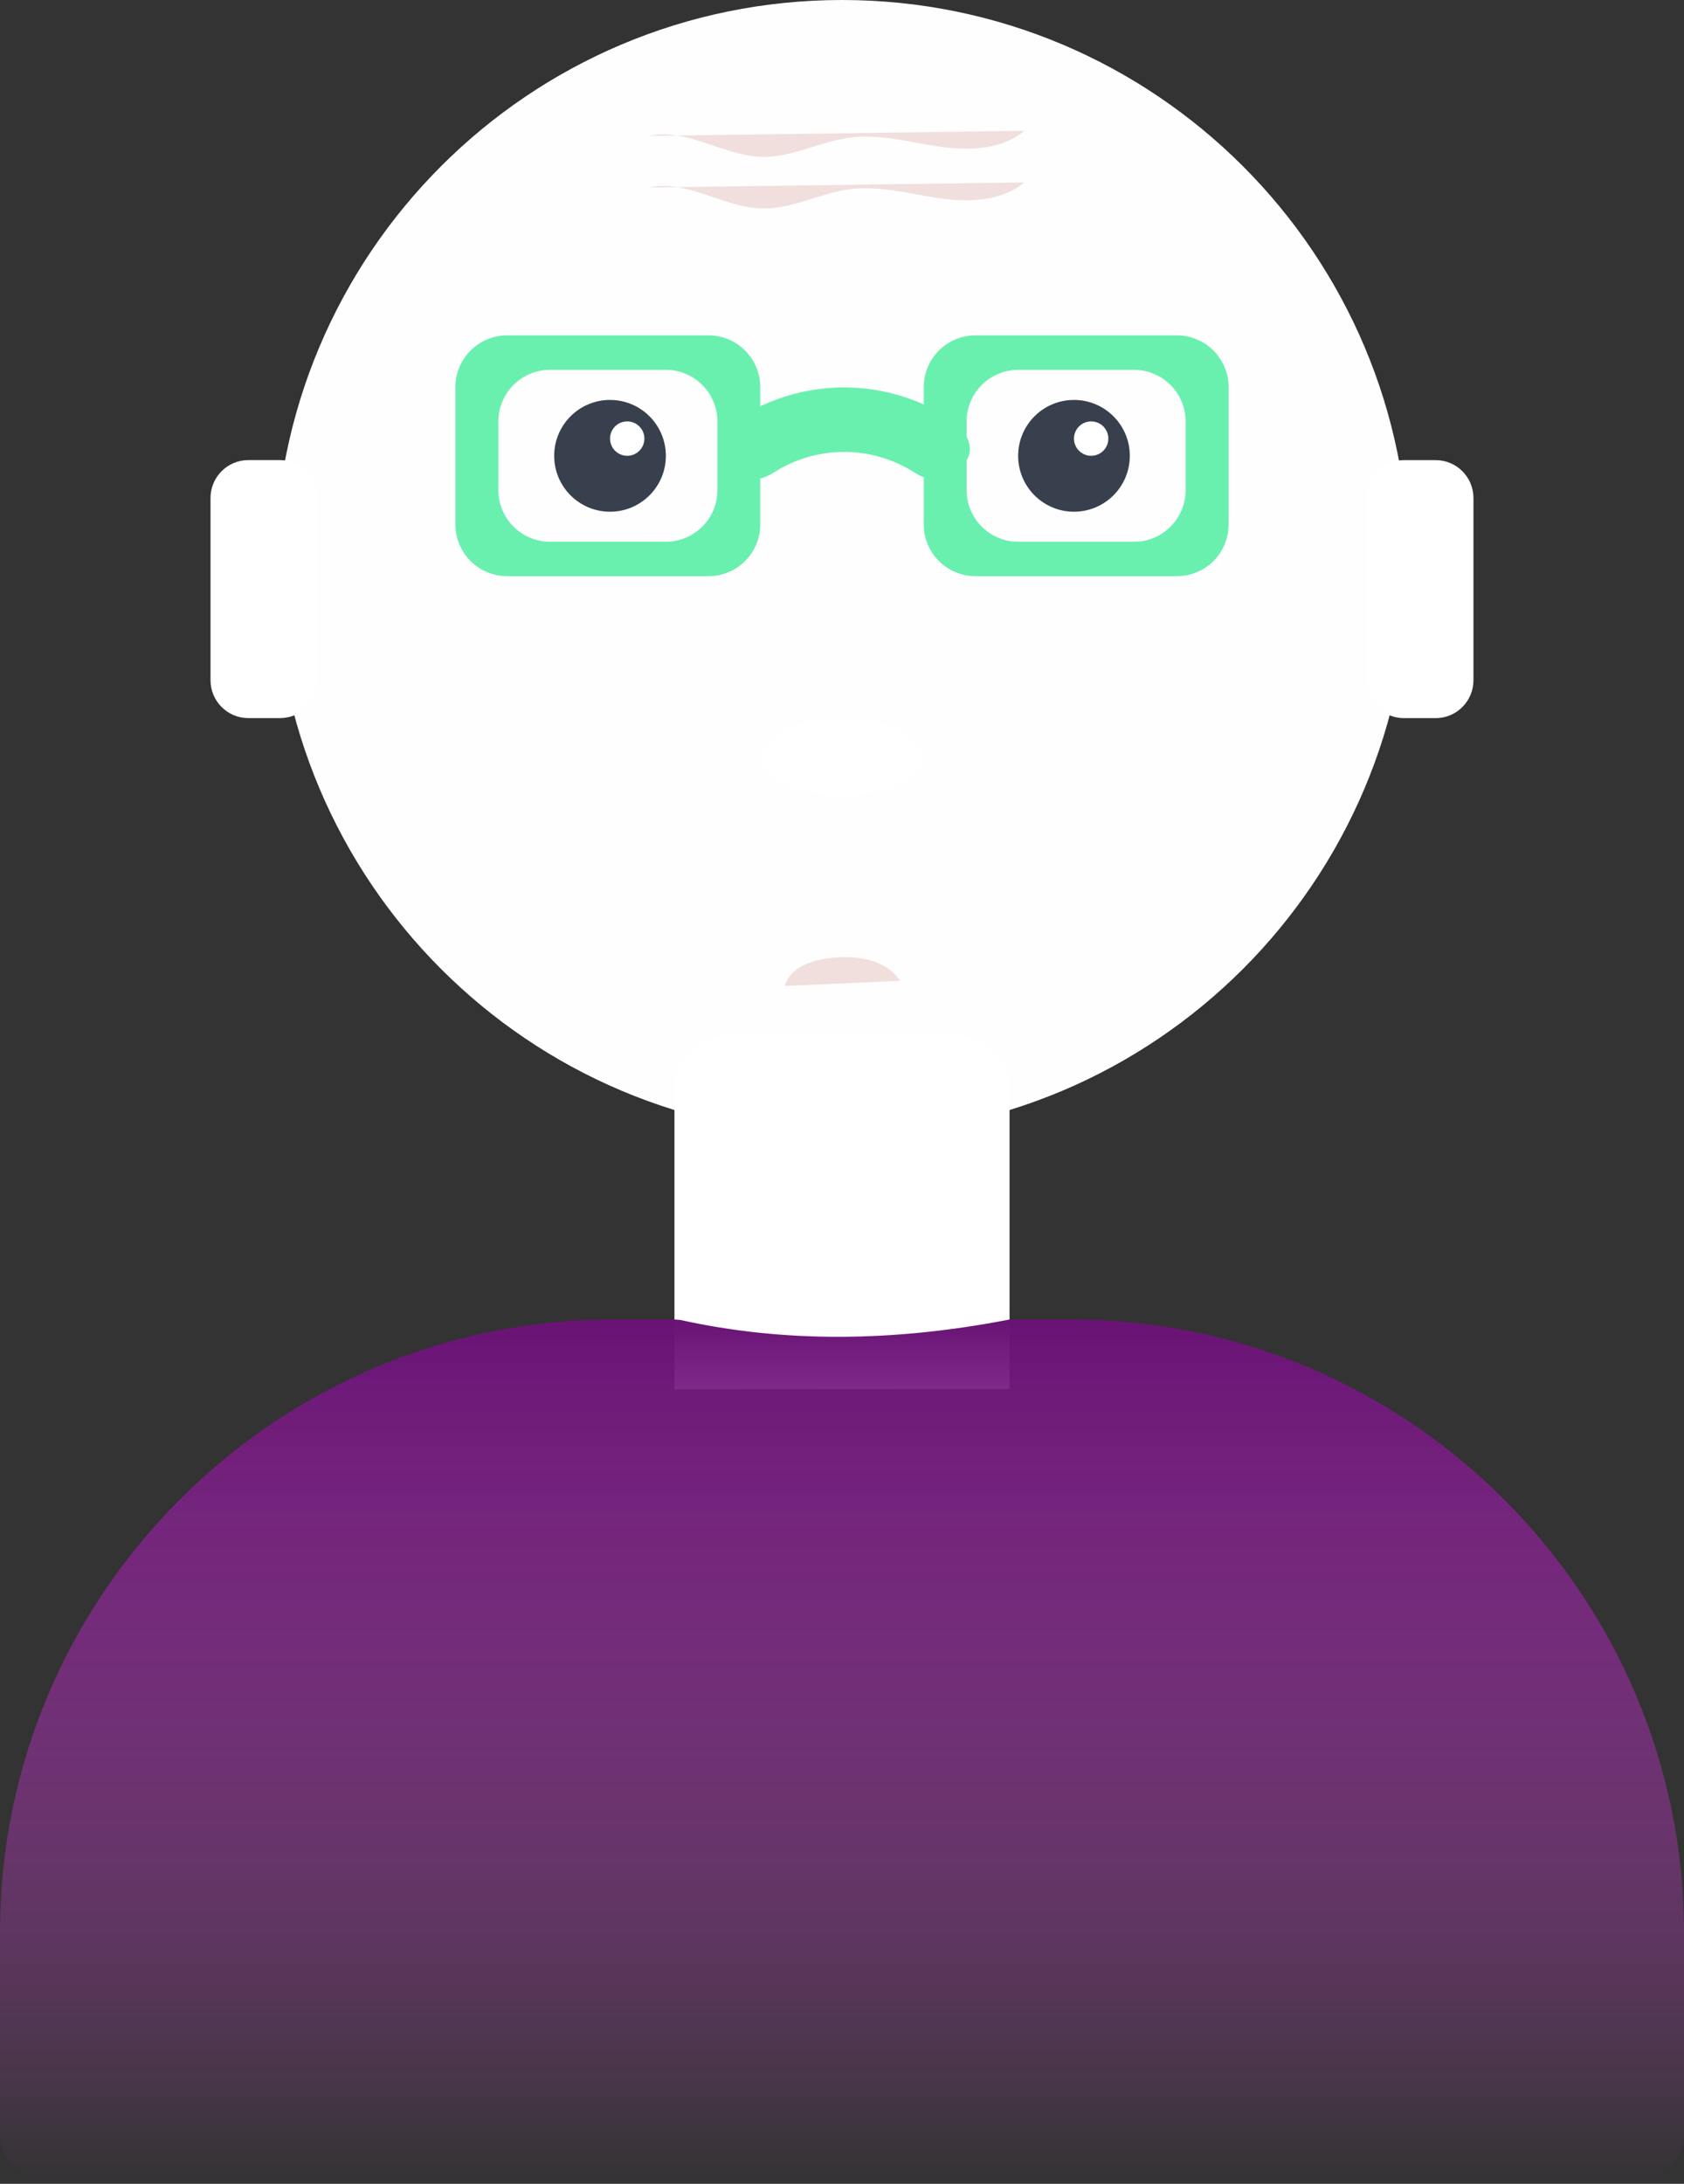 <svg width="108" height="140" viewBox="0 0 108 140" fill="none" xmlns="http://www.w3.org/2000/svg">
<rect x="0" y="0" width="108" height="140" fill="#333333" stroke="none"/>
<g clip-path="url(#clip0)">
<path d="M54 72.776C74.085 72.776 90.367 56.484 90.367 36.388C90.367 16.291 74.085 0 54 0C33.915 0 17.633 16.291 17.633 36.388C17.633 56.484 33.915 72.776 54 72.776Z" fill="#FEFEFE"/>
<path d="M59.235 48.519C59.235 49.888 56.891 50.999 54 50.999C51.109 50.999 48.765 49.888 48.765 48.519C48.765 47.149 51.109 46.036 54 46.036C56.891 46.036 59.235 47.139 59.235 48.519Z" fill="white"/>
<path d="M39.123 32.805C41.1 32.805 42.703 31.201 42.703 29.222C42.703 27.243 41.1 25.639 39.123 25.639C37.145 25.639 35.542 27.243 35.542 29.222C35.542 31.201 37.145 32.805 39.123 32.805Z" fill="#383F4D"/>
<path d="M68.877 32.805C70.855 32.805 72.458 31.201 72.458 29.222C72.458 27.243 70.855 25.639 68.877 25.639C66.9 25.639 65.297 27.243 65.297 29.222C65.297 31.201 66.9 32.805 68.877 32.805Z" fill="#383F4D"/>
<path d="M40.224 29.22C40.833 29.22 41.327 28.726 41.327 28.117C41.327 27.508 40.833 27.015 40.224 27.015C39.616 27.015 39.123 27.508 39.123 28.117C39.123 28.726 39.616 29.22 40.224 29.22Z" fill="white"/>
<path d="M69.979 29.22C70.588 29.22 71.081 28.726 71.081 28.117C71.081 27.508 70.588 27.015 69.979 27.015C69.371 27.015 68.877 27.508 68.877 28.117C68.877 28.726 69.371 29.22 69.979 29.22Z" fill="white"/>
<path d="M75.489 21.502H62.549C61.673 21.504 60.834 21.854 60.214 22.474C59.595 23.093 59.246 23.933 59.243 24.809V33.63C59.246 34.507 59.595 35.347 60.214 35.966C60.834 36.586 61.673 36.935 62.549 36.938H75.489C76.365 36.935 77.204 36.586 77.824 35.966C78.443 35.347 78.792 34.507 78.795 33.63V24.809C78.792 23.933 78.443 23.093 77.824 22.474C77.204 21.854 76.365 21.504 75.489 21.502V21.502ZM76.039 31.427C76.037 32.304 75.687 33.143 75.068 33.763C74.449 34.383 73.609 34.732 72.733 34.735H65.297C64.421 34.732 63.581 34.383 62.962 33.763C62.343 33.143 61.993 32.304 61.991 31.427V27.017C61.993 26.14 62.343 25.3 62.962 24.681C63.581 24.061 64.421 23.712 65.297 23.709H72.735C73.611 23.712 74.449 24.061 75.068 24.681C75.687 25.3 76.036 26.139 76.039 27.015V31.427Z" fill="#69F0AE"/>
<path d="M29.205 24.809V33.63C29.207 34.507 29.557 35.347 30.176 35.966C30.795 36.586 31.635 36.935 32.511 36.938H45.451C46.327 36.935 47.166 36.586 47.786 35.966C48.405 35.347 48.754 34.507 48.757 33.63V24.809C48.754 23.933 48.405 23.093 47.786 22.474C47.166 21.854 46.327 21.504 45.451 21.502H32.511C31.635 21.504 30.795 21.854 30.176 22.474C29.557 23.093 29.207 23.933 29.205 24.809V24.809ZM31.961 27.015C31.963 26.138 32.313 25.298 32.932 24.679C33.551 24.059 34.391 23.71 35.267 23.707H42.705C43.581 23.71 44.421 24.059 45.04 24.679C45.659 25.298 46.009 26.138 46.011 27.015V31.425C46.009 32.302 45.659 33.141 45.04 33.761C44.421 34.381 43.581 34.73 42.705 34.733H35.265C34.389 34.73 33.551 34.38 32.932 33.761C32.313 33.142 31.964 32.303 31.961 31.427V27.015Z" fill="#69F0AE"/>
<path d="M58.713 30.331C57.352 29.444 55.762 28.972 54.138 28.972C52.513 28.972 50.923 29.444 49.562 30.331C48.798 30.82 47.756 30.924 47.136 30.353L46.357 29.574C45.751 29.012 46.092 27.65 47.297 26.865C49.331 25.542 51.705 24.838 54.13 24.838C56.556 24.838 58.93 25.542 60.964 26.865C62.177 27.65 62.516 29.014 61.904 29.574L61.133 30.347C60.521 30.922 59.48 30.82 58.713 30.331Z" fill="#69F0AE"/>
<path opacity="0.2" d="M50.342 63.21C50.617 62.09 51.928 61.592 53.072 61.438C54.77 61.201 56.784 61.438 57.722 62.881" fill="#BF655B"/>
<path d="M92.071 29.497H90.037C88.697 29.497 87.611 30.584 87.611 31.925V43.61C87.611 44.951 88.697 46.038 90.037 46.038H92.071C93.411 46.038 94.497 44.951 94.497 43.61V31.925C94.497 30.584 93.411 29.497 92.071 29.497Z" fill="white"/>
<path d="M17.961 29.495H15.927C14.587 29.495 13.501 30.582 13.501 31.923V43.608C13.501 44.949 14.587 46.036 15.927 46.036H17.961C19.301 46.036 20.387 44.949 20.387 43.608V31.923C20.387 30.582 19.301 29.495 17.961 29.495Z" fill="white"/>
<path d="M43.221 89.068L64.745 89.042V69.745C64.742 68.869 64.393 68.029 63.773 67.409C63.154 66.789 62.315 66.44 61.439 66.437H46.561C45.685 66.44 44.846 66.789 44.227 67.409C43.607 68.029 43.258 68.869 43.255 69.745V89.042" fill="white"/>
<path opacity="0.2" d="M41.614 8.713C44.04 8.169 46.383 10 48.866 10.057C50.805 10.101 52.607 9.061 54.528 8.819C56.449 8.576 58.325 9.122 60.219 9.397C62.114 9.672 64.227 9.614 65.699 8.386" fill="#BF655B"/>
<path opacity="0.2" d="M41.614 12.021C44.04 11.477 46.383 13.308 48.866 13.365C50.805 13.409 52.607 12.369 54.528 12.127C56.449 11.884 58.325 12.43 60.219 12.705C62.114 12.98 64.227 12.922 65.699 11.694" fill="#BF655B"/>
<path d="M43.255 84.591H39.258C17.666 84.591 0 102.267 0 123.872V136.692C0.003 137.569 0.352 138.409 0.971 139.028C1.591 139.648 2.43 139.997 3.306 140H104.694C105.57 139.997 106.409 139.648 107.029 139.028C107.648 138.409 107.997 137.569 108 136.692V123.872C108 102.267 90.334 84.591 68.742 84.591H64.745C57.258 86.045 50.21 86.082 43.626 84.617" fill="url(#paint0_linear)"/>
</g>
<defs>
<linearGradient id="paint0_linear" x1="54" y1="84.591" x2="54" y2="140" gradientUnits="userSpaceOnUse">
<stop stop-color="#691375"/>
<stop offset="1" stop-color="#EC4DF1" stop-opacity="0"/>
</linearGradient>
<clipPath id="clip0">
<rect width="108" height="140" fill="white"/>
</clipPath>
</defs>
</svg>

